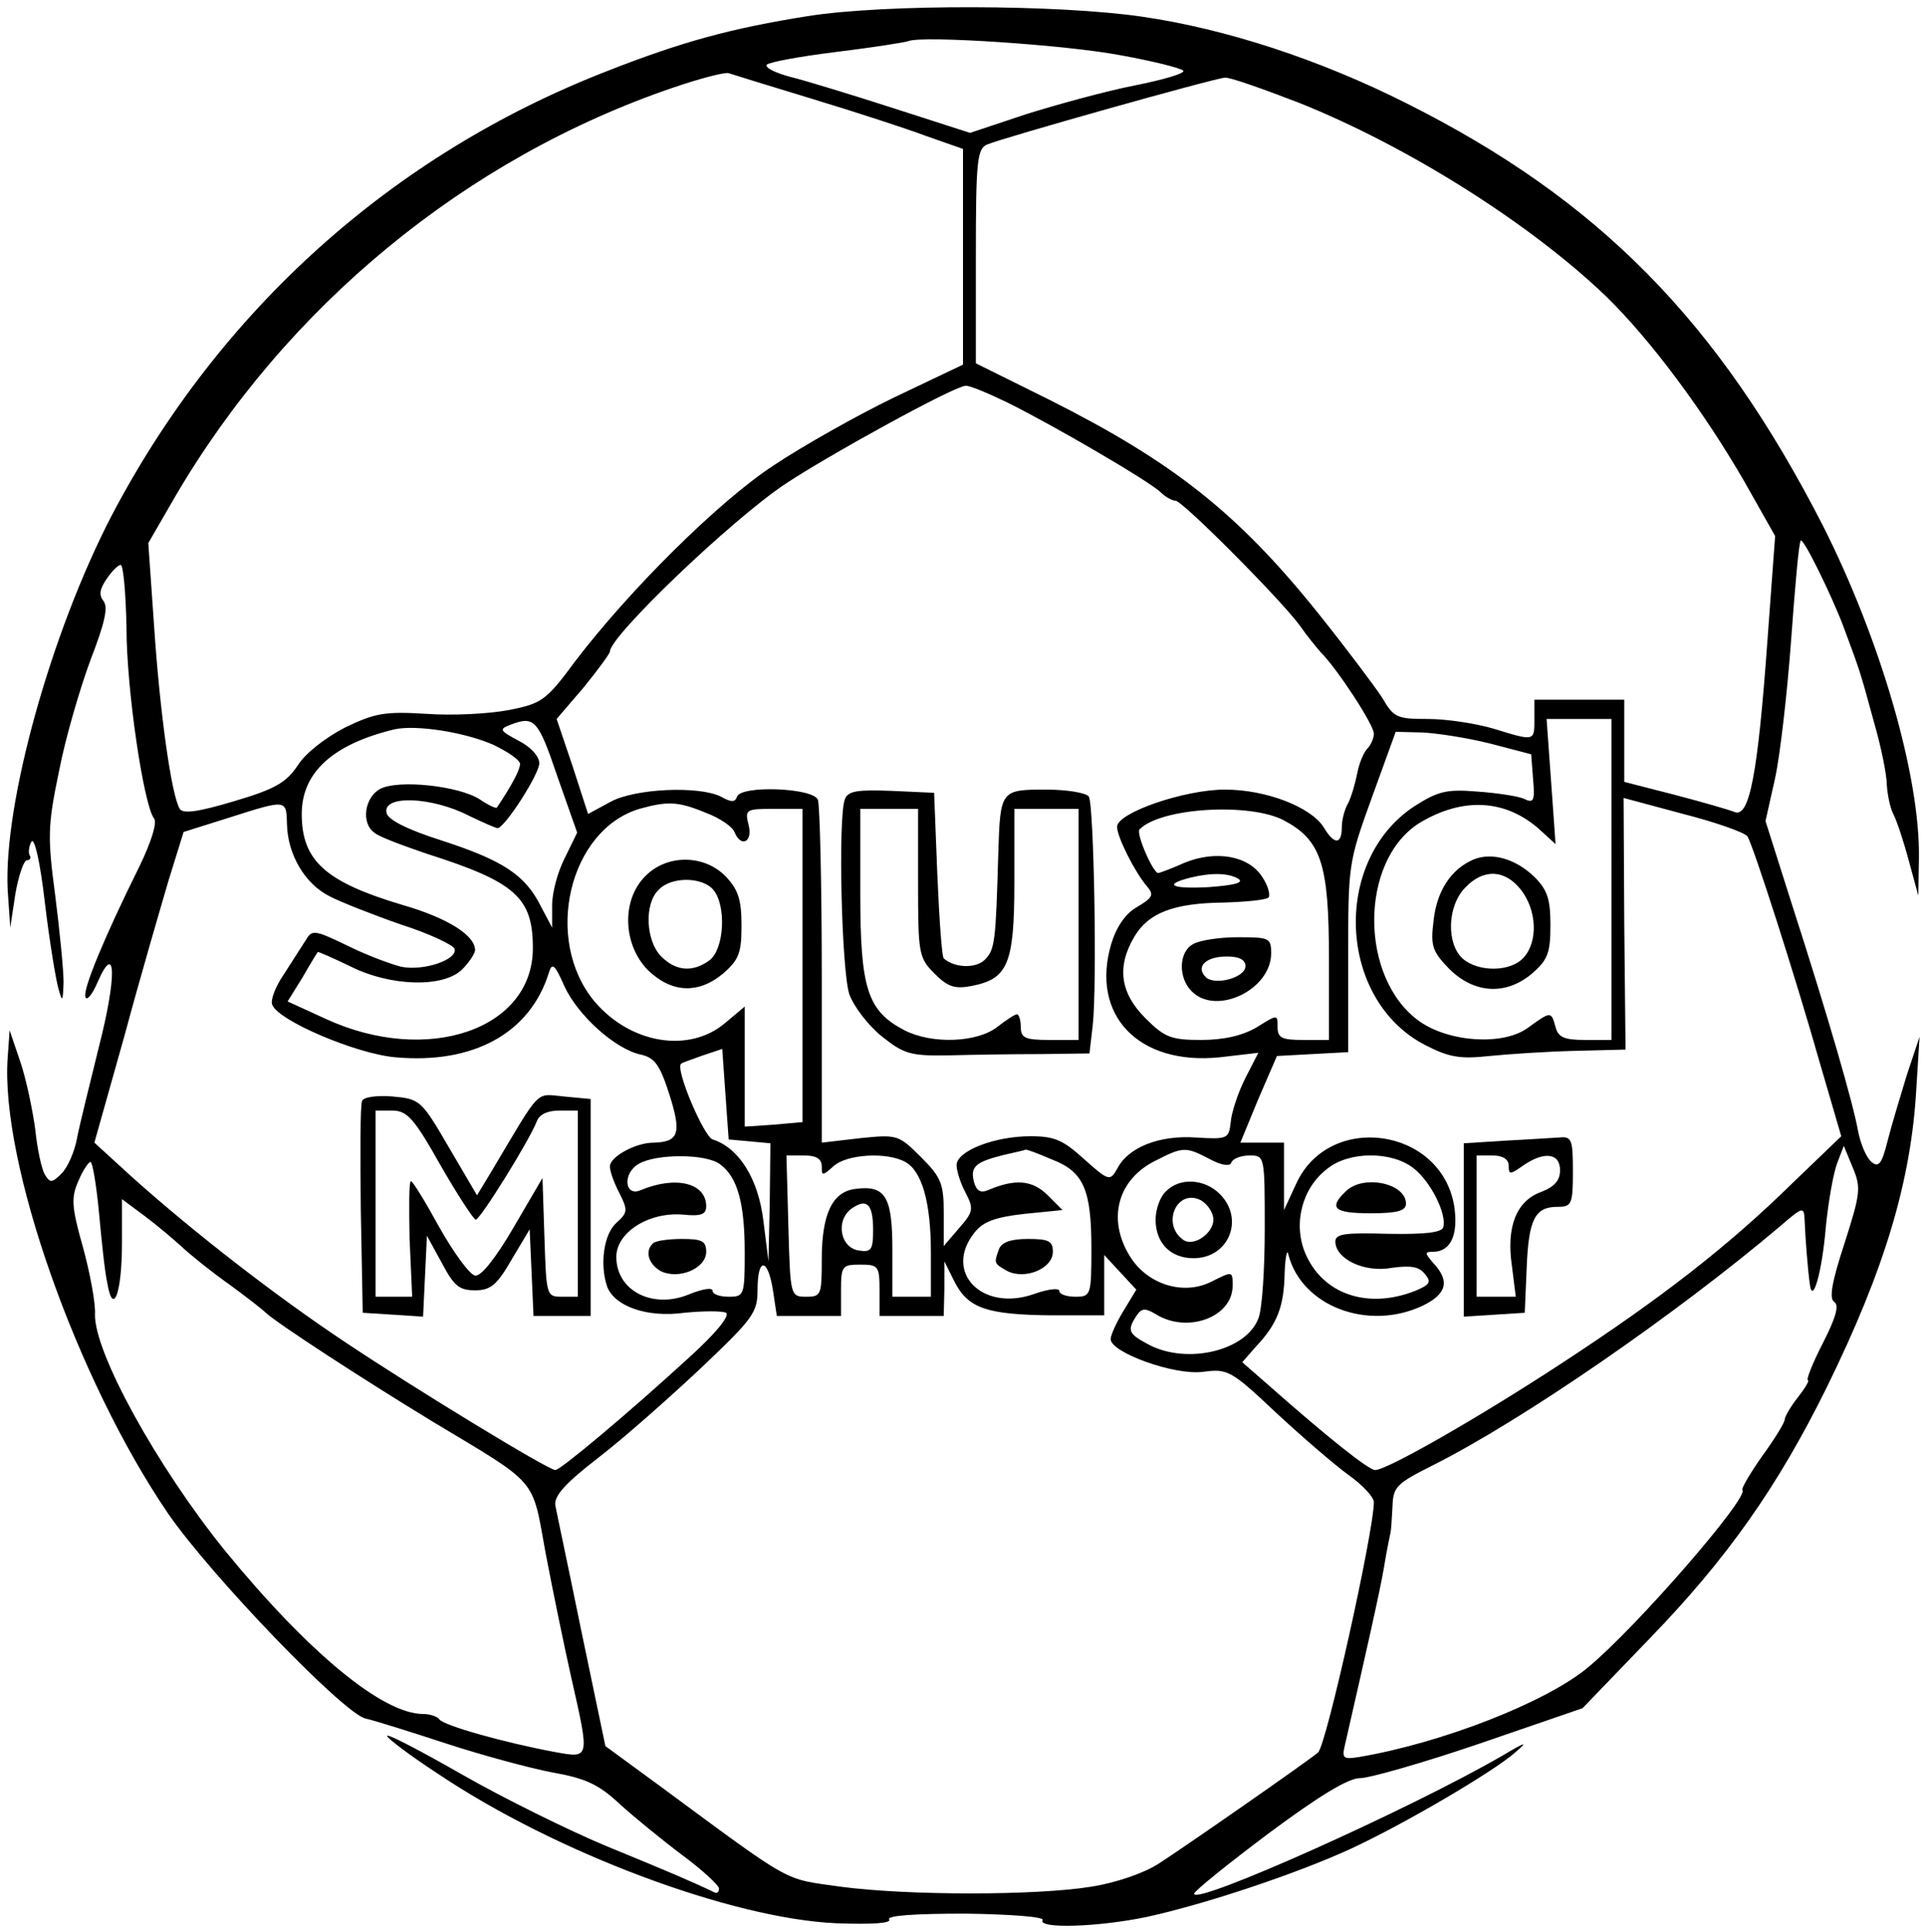 <?xml version="1.0" standalone="no"?>
<!DOCTYPE svg PUBLIC "-//W3C//DTD SVG 20010904//EN"
 "http://www.w3.org/TR/2001/REC-SVG-20010904/DTD/svg10.dtd">
<svg version="1.0" xmlns="http://www.w3.org/2000/svg"
 width="300pt" height="301pt" viewBox="0 0 300 301"
 preserveAspectRatio="xMidYMid meet">
<g transform="translate(0,301) scale(0.1,-0.1)"
fill="#000000" stroke="none">
<path d="M1259 2985 c-120 -19 -197 -40 -314 -86 -334 -130 -603 -372 -771
-692 -95 -183 -169 -450 -162 -584 l4 -58 8 53 c5 28 13 52 18 52 5 0 7 4 4 8
-2 4 -1 14 3 21 5 7 14 -35 21 -96 7 -59 17 -119 21 -133 6 -22 7 -21 8 10 0
19 -6 80 -13 135 -12 91 -12 108 6 194 10 52 33 130 49 173 22 57 28 82 20 92
-7 9 -6 18 5 34 8 12 18 22 22 22 4 0 8 -44 9 -97 0 -98 27 -278 43 -298 5 -6
-4 -36 -23 -75 -55 -111 -88 -191 -84 -203 2 -7 11 4 19 23 29 66 30 8 2 -101
-14 -57 -30 -121 -34 -142 -4 -22 -15 -46 -24 -55 -15 -15 -18 -15 -26 -2 -5
8 -12 40 -15 70 -4 30 -14 78 -23 105 l-17 50 -3 -42 c-12 -163 108 -503 250
-711 67 -97 272 -310 307 -319 14 -3 71 -21 126 -39 55 -18 129 -38 165 -45
52 -9 73 -19 105 -49 22 -20 66 -56 98 -80 31 -23 57 -47 57 -52 0 -5 -3 -8
-7 -6 -33 16 -73 33 -168 72 -60 25 -161 75 -224 111 -63 36 -116 64 -118 61
-2 -2 33 -29 79 -59 183 -123 458 -226 621 -233 56 -2 86 0 82 6 -4 6 40 9
119 9 70 -1 123 -5 120 -10 -8 -14 87 -11 163 5 91 20 232 67 317 106 84 39
222 120 256 150 21 18 17 17 -20 -5 -143 -83 -480 -234 -480 -215 0 4 52 46
116 94 78 58 124 86 142 86 15 0 99 24 187 54 l160 55 105 109 c120 124 199
236 275 390 91 185 132 323 140 467 l5 80 -20 -60 c-10 -33 -24 -79 -30 -103
-9 -36 -14 -41 -25 -32 -8 7 -17 28 -21 49 -7 40 -45 173 -105 359 l-39 123
15 67 c8 37 19 134 25 216 6 82 12 152 15 154 4 4 47 -83 66 -133 26 -70 26
-69 48 -150 11 -38 20 -82 20 -98 1 -15 5 -35 10 -45 5 -9 16 -42 24 -72 l15
-55 1 58 c2 128 -60 341 -150 519 -163 318 -349 507 -648 657 -135 68 -281
116 -412 135 -130 19 -399 20 -520 1z m486 -61 c50 -9 94 -20 98 -24 4 -4 -30
-14 -75 -23 -46 -9 -122 -30 -170 -45 l-87 -29 -118 38 c-65 21 -137 43 -161
49 -23 6 -40 14 -38 19 3 4 51 13 108 20 57 7 108 15 113 17 22 9 246 -6 330
-22z m-480 -68 c66 -20 146 -46 178 -58 l57 -20 0 -168 0 -168 -107 -51 c-58
-28 -143 -76 -188 -106 -87 -57 -226 -196 -309 -305 -45 -61 -52 -66 -103 -76
-31 -6 -88 -9 -129 -6 -65 4 -80 1 -126 -21 -31 -16 -62 -40 -74 -59 -18 -27
-35 -37 -99 -56 -57 -17 -80 -20 -85 -12 -13 21 -31 150 -40 285 l-9 129 41
71 c174 298 454 529 778 639 41 14 80 24 85 22 6 -2 64 -20 130 -40z m758 -6
c168 -67 359 -187 478 -301 70 -68 153 -180 216 -289 l48 -85 -12 -163 c-15
-208 -28 -276 -51 -267 -10 4 -52 16 -94 27 l-78 20 0 64 0 64 -70 0 -70 0 0
-30 c0 -35 1 -35 -64 -15 -27 8 -73 15 -102 15 -48 0 -53 2 -71 33 -11 17 -56
77 -100 132 -126 157 -227 236 -420 333 l-113 56 0 167 c0 149 2 168 18 174
23 10 353 103 370 104 7 1 58 -17 115 -39z m-454 -467 c71 -35 222 -123 239
-140 7 -7 18 -13 23 -13 11 0 166 -156 194 -195 11 -16 26 -34 33 -42 25 -25
82 -112 82 -126 0 -7 -5 -18 -10 -23 -6 -6 -13 -23 -16 -39 -3 -15 -9 -36 -14
-46 -6 -10 -10 -27 -10 -38 0 -27 -12 -27 -28 0 -20 32 -90 59 -154 59 -63 0
-168 -36 -168 -58 0 -16 28 -71 46 -92 12 -14 10 -18 -15 -33 -18 -10 -32 -31
-40 -57 -33 -111 42 -190 169 -177 l60 7 -21 -41 c-11 -22 -21 -53 -22 -67 -3
-26 -5 -27 -54 -24 -57 4 -106 -15 -123 -49 -11 -19 -13 -19 -51 15 -33 30
-46 36 -84 36 -56 0 -115 -23 -115 -45 0 -9 6 -28 14 -43 13 -25 12 -30 -10
-55 l-24 -28 0 51 c0 46 -4 56 -35 87 -35 35 -37 36 -95 30 l-60 -7 0 259 c0
143 -3 266 -6 275 -7 19 -120 23 -126 5 -3 -9 -9 -9 -25 0 -34 17 -133 13
-172 -8 l-35 -19 -24 74 -25 74 42 49 c22 27 41 53 41 56 0 24 189 205 273
261 66 44 262 152 281 153 5 1 34 -11 65 -26z m-701 -582 l31 -88 -19 -39
c-11 -21 -20 -54 -20 -74 l0 -35 -18 34 c-24 48 -59 71 -155 102 -53 17 -83
32 -85 43 -6 28 71 25 129 -5 21 -10 41 -19 44 -19 11 0 65 84 65 101 0 11
-14 26 -32 35 -30 16 -31 18 -13 25 37 14 43 9 73 -80z m1642 -161 l0 -250
-41 0 c-32 0 -42 4 -46 20 -7 25 -7 25 -43 -1 -38 -28 -122 -23 -169 10 -94
67 -94 250 0 309 68 41 135 37 188 -11 l24 -22 -7 98 -7 97 50 0 51 0 0 -250z
m-1742 210 c23 -11 42 -24 42 -30 0 -9 -12 -32 -36 -68 -1 -2 -14 4 -27 13
-33 21 -127 31 -155 16 -24 -13 -30 -53 -9 -68 6 -6 44 -20 82 -33 138 -44
165 -68 165 -147 0 -127 -165 -183 -323 -110 l-59 27 23 37 c12 21 23 39 24
40 0 1 23 -9 50 -22 63 -32 146 -34 175 -5 11 11 20 25 20 30 0 23 -43 50
-112 70 -121 36 -158 69 -158 142 0 65 49 109 145 132 33 7 107 -4 153 -24z
m1552 2 l65 -17 3 -39 c3 -34 1 -38 -15 -30 -10 4 -43 9 -73 11 -47 4 -61 0
-97 -23 -129 -85 -119 -302 17 -372 37 -19 54 -22 100 -17 30 3 90 7 133 8
l79 2 -2 196 -1 196 93 -25 c51 -13 96 -29 100 -35 9 -15 73 -213 113 -354
l33 -113 -77 -74 c-101 -99 -206 -180 -359 -280 -133 -87 -272 -166 -290 -166
-10 0 -73 50 -167 133 l-40 35 21 24 c34 36 44 63 45 115 1 26 4 39 6 28 21
-80 124 -119 209 -79 37 18 43 38 17 66 -14 16 -14 18 -1 18 28 0 40 27 33 72
-21 122 -195 146 -246 34 l-19 -41 0 53 0 52 -34 0 -34 0 28 68 29 67 55 3 56
3 0 147 c0 145 0 148 37 250 l37 102 41 -1 c22 -1 69 -8 105 -17z m-1873 -126
c1 -47 28 -93 66 -112 17 -9 68 -29 111 -44 44 -14 82 -32 84 -38 5 -17 -48
-35 -83 -28 -16 4 -54 18 -84 33 -52 25 -55 25 -65 8 -6 -9 -21 -33 -34 -53
-13 -19 -21 -40 -18 -47 9 -25 132 -77 192 -82 122 -11 210 38 239 132 5 16 9
13 24 -21 21 -46 80 -99 120 -107 21 -5 29 -16 44 -63 19 -60 14 -73 -25 -74
-28 0 -68 -22 -68 -37 0 -8 7 -27 15 -42 13 -26 13 -30 -5 -46 -20 -18 -26
-66 -14 -100 12 -30 62 -48 120 -40 30 3 59 3 65 0 6 -5 -16 -32 -58 -70 -95
-87 -200 -175 -208 -175 -11 0 -221 128 -330 201 -105 70 -233 169 -330 256
l-58 53 47 167 c25 93 57 202 69 243 l23 74 70 22 c91 29 90 29 91 -10z m652
18 c22 -8 42 -22 45 -30 10 -25 29 -16 22 11 -6 24 -4 25 39 25 l45 0 0 -244
0 -244 -45 -4 -45 -3 0 93 0 94 -31 -26 c-56 -47 -147 -32 -203 34 -80 96 -40
267 70 300 43 12 60 12 103 -6z m901 -12 c58 -31 70 -68 70 -214 l0 -128 -40
0 c-33 0 -40 3 -40 20 0 20 0 20 -32 0 -22 -13 -51 -20 -87 -20 -47 0 -57 4
-87 34 -39 39 -45 80 -17 127 22 37 61 52 138 53 35 1 67 4 71 8 3 4 -1 19
-10 32 -21 33 -72 42 -121 22 -20 -9 -39 -16 -41 -16 -8 0 -35 62 -29 68 33
34 172 42 225 14z m-71 -91 c9 -6 -6 -10 -47 -13 -58 -3 -71 4 -27 15 33 8 59
7 74 -2z m-761 -409 l32 -3 -1 -92 -2 -92 -8 64 c-8 65 -38 113 -79 126 -14 5
-59 111 -49 118 2 2 18 7 34 13 l30 10 5 -71 5 -70 33 -3z m470 -28 c50 -19
62 -47 62 -139 0 -73 -1 -75 -25 -75 -14 0 -25 4 -25 9 0 5 -18 3 -40 -5 -81
-28 -141 35 -92 96 13 17 33 24 77 29 l60 6 -23 23 c-24 24 -51 26 -93 8 -12
-5 -18 -1 -22 13 -6 24 3 31 47 42 17 4 32 7 33 8 2 1 20 -6 41 -15z m247 0
c19 -10 31 -11 33 -5 2 6 15 11 28 11 24 0 24 0 24 -114 0 -63 -4 -126 -10
-140 -19 -50 -110 -72 -170 -41 -32 17 -35 22 -20 45 8 12 13 13 30 3 49 -31
120 -5 120 44 0 23 0 23 -32 7 -44 -23 -101 -5 -128 39 -36 58 -19 120 40 149
43 22 47 22 85 2z m988 -131 c-20 -61 -24 -86 -16 -91 8 -5 3 -24 -18 -65 -16
-31 -26 -57 -23 -57 3 0 -4 -12 -15 -26 -12 -15 -21 -31 -21 -35 0 -5 -16 -31
-35 -57 -19 -27 -33 -51 -31 -53 11 -11 -164 -213 -240 -276 -64 -54 -227
-118 -357 -140 -25 -4 -27 -2 -22 19 31 136 55 241 61 278 4 25 9 48 10 53 1
4 2 22 3 40 1 31 6 36 64 65 139 70 377 234 540 372 36 31 37 31 38 8 1 -27 5
-77 8 -98 4 -34 19 17 25 89 4 40 12 85 18 100 l10 26 14 -34 c13 -31 12 -40
-13 -118z m-1751 123 c27 -20 38 -61 38 -137 0 -67 -1 -69 -25 -69 -14 0 -25
4 -25 9 0 6 -16 3 -36 -5 -57 -24 -114 5 -114 58 0 38 50 70 103 66 29 -3 37
0 37 13 0 36 -47 48 -102 25 -25 -11 -29 26 -3 41 27 16 106 16 127 -1z m158
-3 c0 -15 1 -15 18 0 20 19 83 23 112 7 26 -14 40 -63 40 -141 l0 -69 -30 0
-30 0 0 74 c0 82 -11 100 -57 94 -36 -4 -53 -38 -53 -110 0 -55 -1 -58 -24
-58 -25 0 -25 1 -28 110 l-3 110 28 0 c18 0 27 -5 27 -17z m922 -3 c27 -21 52
-72 46 -92 -3 -8 -28 -11 -86 -10 -67 2 -82 0 -82 -12 0 -27 45 -49 88 -41 29
4 42 2 51 -9 11 -13 9 -17 -15 -27 -74 -29 -144 -5 -171 59 -19 46 -5 101 34
131 34 28 101 28 135 1z m-2048 -67 c4 -43 9 -93 13 -111 9 -54 23 -17 23 62
l0 68 35 -26 c20 -15 46 -37 59 -49 13 -12 45 -38 72 -57 26 -19 52 -39 58
-45 20 -18 149 -102 259 -169 168 -101 155 -86 177 -206 11 -58 29 -145 40
-194 29 -128 29 -125 -27 -115 -75 14 -173 41 -179 51 -3 4 -14 8 -25 8 -63 0
-179 96 -309 255 -105 130 -204 309 -202 368 1 17 -8 65 -19 105 -18 63 -18
77 -7 102 7 17 16 30 19 30 3 0 9 -35 13 -77z m1206 -29 c0 -31 -3 -35 -22
-32 -29 4 -37 46 -12 65 24 17 34 8 34 -33z m390 -126 c-11 -18 -20 -38 -20
-44 0 -21 100 -57 144 -51 38 5 43 3 114 -64 41 -38 92 -82 113 -97 21 -15 39
-34 39 -42 0 -45 -74 -379 -87 -390 -15 -13 -209 -148 -248 -173 -23 -15 -67
-30 -105 -36 -86 -14 -286 -14 -391 0 -90 13 -70 1 -280 156 l-86 63 -37 177
c-20 98 -39 187 -41 198 -2 15 15 34 68 75 39 30 110 93 159 139 81 77 88 86
88 122 0 51 16 50 24 -1 l6 -40 50 0 50 0 0 40 c0 38 2 40 30 40 28 0 30 -2
30 -40 l0 -40 50 0 50 0 1 43 0 42 16 -32 c21 -41 50 -51 151 -52 l82 0 0 47
0 47 25 -27 25 -27 -20 -33z"/>
<path d="M1316 1765 c-11 -29 -5 -269 7 -304 7 -19 29 -48 50 -65 35 -28 45
-31 105 -30 37 1 101 2 143 2 l76 1 5 43 c7 61 2 344 -6 357 -4 6 -34 11 -67
11 -70 0 -71 -1 -74 -98 -4 -138 -5 -151 -21 -167 -14 -14 -47 -13 -64 2 -3 3
-7 62 -10 131 l-5 127 -66 3 c-54 2 -68 0 -73 -13z m114 -130 c0 -111 1 -117
26 -142 20 -20 31 -24 57 -19 57 11 67 34 67 162 l0 114 50 0 50 0 0 -180 0
-180 -45 0 c-38 0 -45 3 -45 20 0 11 -3 20 -6 20 -3 0 -17 -9 -31 -20 -31 -24
-101 -27 -144 -5 -58 30 -69 65 -69 213 l0 132 45 0 45 0 0 -115z"/>
<path d="M2295 1671 c-35 -15 -57 -49 -62 -95 -5 -40 -2 -48 25 -76 39 -38 88
-41 129 -6 24 21 28 32 28 75 0 41 -5 55 -25 75 -29 28 -66 39 -95 27z m74
-47 c25 -32 27 -81 4 -106 -20 -22 -70 -23 -95 -1 -25 23 -24 81 4 110 28 30
62 29 87 -3z"/>
<path d="M2343 1233 l-63 -4 0 -135 0 -135 48 3 47 3 3 70 c3 76 13 95 48 95
22 0 24 4 24 55 0 51 -2 55 -22 53 -13 -1 -51 -3 -85 -5z m7 -39 c0 -14 2 -14
22 0 33 23 58 20 58 -7 0 -16 -9 -26 -30 -34 -38 -14 -54 -54 -45 -115 l6 -48
-31 0 -30 0 0 110 0 110 25 0 c16 0 25 -6 25 -16z"/>
<path d="M564 1295 c-3 -6 -3 -83 -2 -170 l3 -160 47 -3 47 -3 3 63 3 63 23
-42 c19 -36 27 -43 52 -43 24 0 34 8 57 48 l28 47 3 -67 3 -68 44 0 45 0 0
169 0 169 -42 4 c-45 4 -34 15 -112 -116 l-23 -38 -44 75 c-43 74 -45 75 -88
79 -24 2 -45 -1 -47 -7z m122 -100 c27 -47 52 -85 55 -85 7 0 84 124 95 153 4
11 17 17 35 17 l29 0 0 -145 0 -145 -25 0 c-24 0 -24 2 -27 93 l-3 92 -45 -77
c-28 -48 -51 -77 -60 -75 -8 1 -33 35 -55 74 -22 40 -42 73 -45 73 -3 0 -3
-40 -2 -90 l4 -90 -29 0 -28 0 0 145 0 145 26 0 c23 0 34 -12 75 -85z"/>
<path d="M1005 1645 c-37 -37 -35 -106 4 -146 37 -36 79 -38 118 -5 24 21 28
32 28 74 0 40 -5 56 -24 76 -33 35 -92 36 -126 1z m106 -21 c21 -25 17 -93 -6
-110 -26 -19 -52 -17 -75 6 -24 24 -27 82 -4 104 20 21 68 20 85 0z"/>
<path d="M1858 1539 c-22 -12 -23 -52 -2 -73 38 -39 124 2 124 59 0 24 -3 25
-52 25 -29 0 -61 -5 -70 -11z m82 -34 c0 -18 -48 -31 -62 -17 -16 16 0 32 33
32 19 0 29 -5 29 -15z"/>
<path d="M1556 1064 c-8 -22 -8 -22 13 -34 28 -14 71 4 71 30 0 17 -7 20 -39
20 -26 0 -41 -5 -45 -16z"/>
<path d="M1816 1154 c-9 -8 -16 -28 -16 -44 0 -36 23 -60 59 -60 55 0 80 61
41 100 -24 24 -63 26 -84 4z m74 -44 c0 -21 -30 -42 -46 -32 -36 24 -11 82 27
62 10 -6 19 -19 19 -30z"/>
<path d="M1017 1073 c-13 -12 -7 -32 12 -43 28 -14 71 4 71 30 0 17 -7 20 -38
20 -21 0 -42 -3 -45 -7z"/>
<path d="M2096 1154 c-27 -26 -18 -34 39 -34 42 0 55 4 55 15 0 32 -67 46 -94
19z"/>
</g>
</svg>
